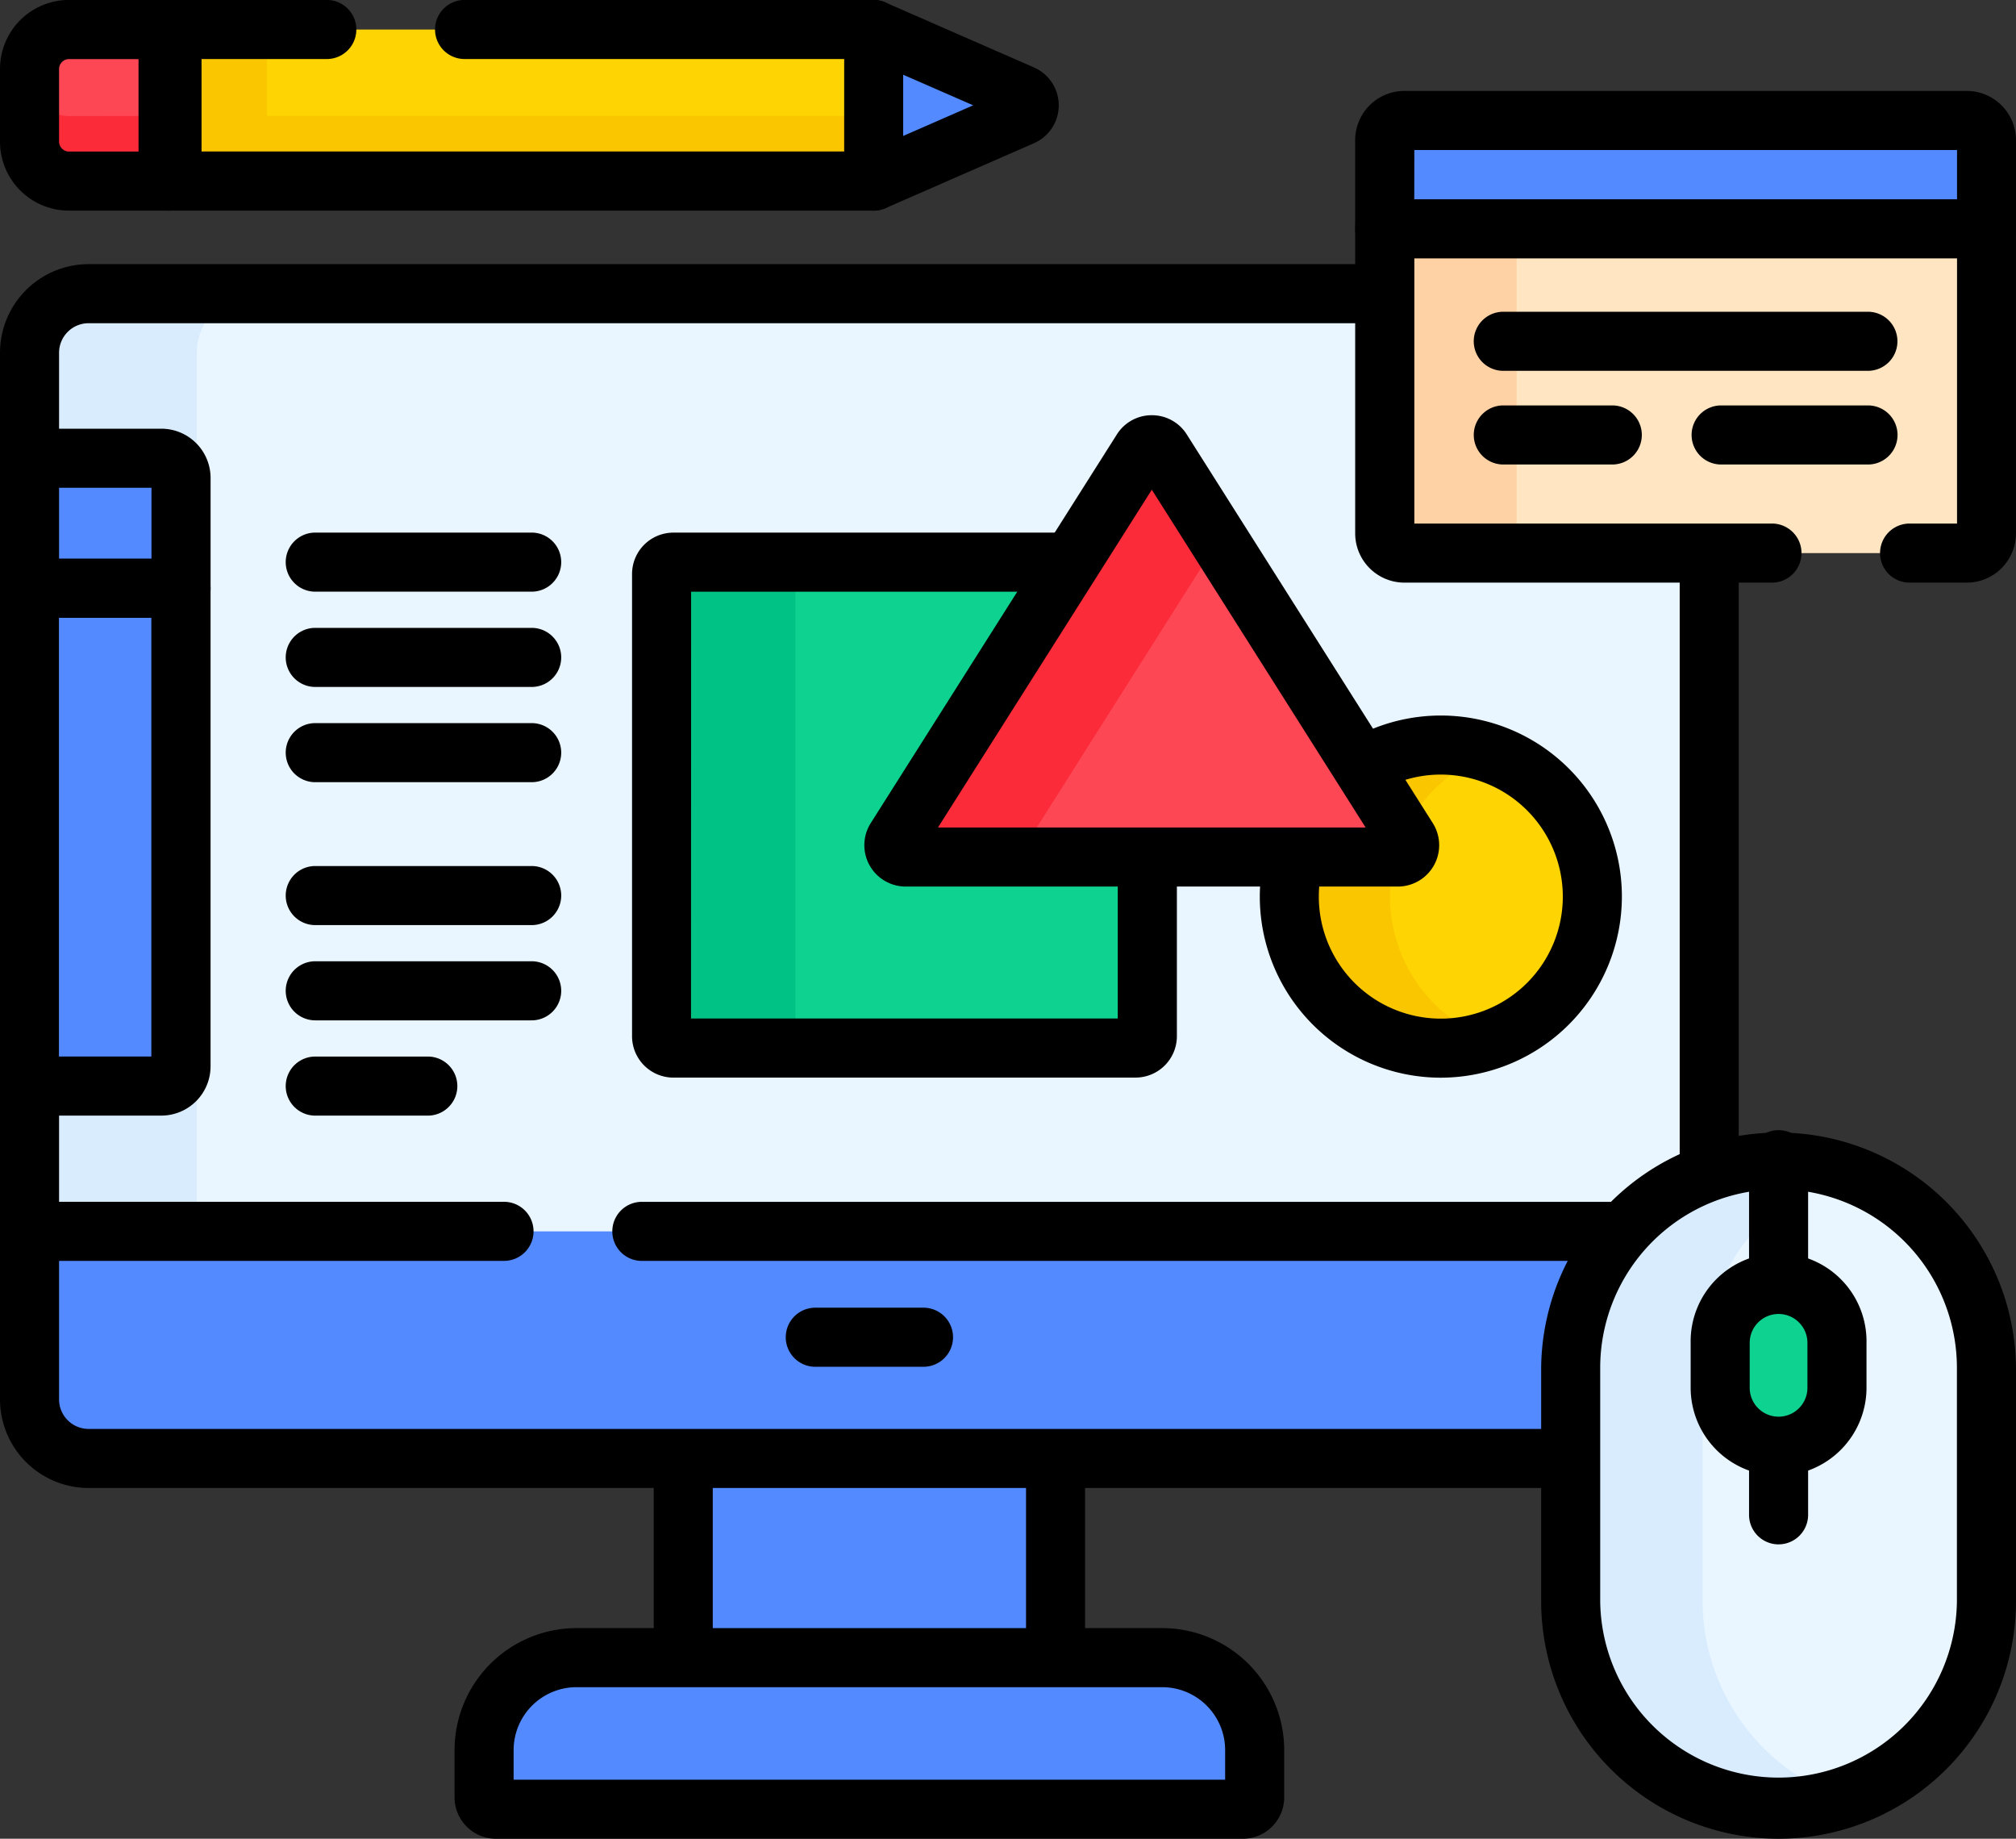 <svg xmlns="http://www.w3.org/2000/svg" xmlns:xlink="http://www.w3.org/1999/xlink" width="80.723" height="73.609" viewBox="0 0 80.723 73.609">
  <rect x="0" y="0" width="80.723" height="73.609" fill="#333333" stroke="none"/>
  <defs>
    <clipPath id="clip-path">
      <rect id="Rectángulo_403271" data-name="Rectángulo 403271" width="80.723" height="73.609" fill="none"/>
    </clipPath>
  </defs>
  <g id="Grupo_1101500" data-name="Grupo 1101500" transform="translate(-673.638 -3382)">
    <g id="Grupo_1101430" data-name="Grupo 1101430" transform="translate(673.638 3382)">
      <rect id="Rectángulo_403268" data-name="Rectángulo 403268" width="14.907" height="8.289" transform="translate(27.357 58.228)" fill="#548aff"/>
      <rect id="Rectángulo_403269" data-name="Rectángulo 403269" width="5.349" height="8.289" transform="translate(27.357 58.228)" fill="#548aff"/>
      <g id="Grupo_1101429" data-name="Grupo 1101429">
        <g id="Grupo_1101428" data-name="Grupo 1101428" clip-path="url(#clip-path)">
          <path id="Trazado_912330" data-name="Trazado 912330" d="M237.447,493.083H222.539a1.182,1.182,0,0,1-1.182-1.182v-8.289a1.182,1.182,0,0,1,1.182-1.182h14.908a1.182,1.182,0,0,1,1.182,1.182V491.9a1.182,1.182,0,0,1-1.182,1.182m-13.725-2.365h12.543v-5.924H223.722Z" transform="translate(-195.182 -425.383)"/>
          <path id="Trazado_912331" data-name="Trazado 912331" d="M76.41,415.546H10.825L10,415.7v6.726a2.365,2.365,0,0,0,2.365,2.365H74.892a2.365,2.365,0,0,0,2.365-2.365V415.7Z" transform="translate(-8.818 -366.409)" fill="#548aff"/>
          <path id="Trazado_912332" data-name="Trazado 912332" d="M16.7,422.429V415.7l.825-.158h-6.7L10,415.7v6.726a2.365,2.365,0,0,0,2.365,2.365h6.7a2.365,2.365,0,0,1-2.365-2.365" transform="translate(-8.818 -366.408)" fill="#548aff"/>
          <path id="Trazado_912333" data-name="Trazado 912333" d="M66.074,417.158H3.547A3.551,3.551,0,0,1,0,413.611v-6.726a1.182,1.182,0,0,1,2.365,0v6.726a1.184,1.184,0,0,0,1.182,1.182H66.074a1.184,1.184,0,0,0,1.182-1.182v-5.75a1.182,1.182,0,0,1,.552-2.3l.847.158a1.182,1.182,0,0,1,.966,1.162v6.726a3.551,3.551,0,0,1-3.547,3.547" transform="translate(0 -357.59)"/>
          <path id="Trazado_912334" data-name="Trazado 912334" d="M191.079,561.194H167.624a3.7,3.7,0,0,0-3.7,3.7v1.895a.473.473,0,0,0,.473.473h29.909a.473.473,0,0,0,.473-.473v-1.895a3.7,3.7,0,0,0-3.7-3.7" transform="translate(-144.541 -494.835)" fill="#548aff"/>
          <path id="Trazado_912335" data-name="Trazado 912335" d="M171.863,566.788v-1.895a3.7,3.7,0,0,1,3.7-3.7h-7.939a3.7,3.7,0,0,0-3.7,3.7v1.895a.473.473,0,0,0,.473.473h7.939a.473.473,0,0,1-.473-.473" transform="translate(-144.541 -494.835)" fill="#548aff"/>
          <path id="Trazado_912336" data-name="Trazado 912336" d="M185.488,559.626H155.579a1.657,1.657,0,0,1-1.655-1.655v-1.895a4.888,4.888,0,0,1,4.882-4.882h23.456a4.888,4.888,0,0,1,4.882,4.882v1.895a1.657,1.657,0,0,1-1.655,1.655m-29.2-2.365h28.49v-1.185a2.52,2.52,0,0,0-2.517-2.517H158.806a2.52,2.52,0,0,0-2.517,2.517Z" transform="translate(-135.723 -486.017)"/>
          <path id="Trazado_912337" data-name="Trazado 912337" d="M77.257,136.962H10V101.789a2.365,2.365,0,0,1,2.365-2.365H77.257Z" transform="translate(-8.818 -87.667)" fill="#eaf6ff"/>
          <path id="Trazado_912338" data-name="Trazado 912338" d="M19.066,99.424h-6.7A2.365,2.365,0,0,0,10,101.789v35.173h6.7V101.789a2.365,2.365,0,0,1,2.365-2.365" transform="translate(-8.818 -87.667)" fill="#d8ecfe"/>
          <path id="Trazado_912339" data-name="Trazado 912339" d="M68.439,129.328H25.7a1.182,1.182,0,1,1,0-2.365H67.257V91.79H3.547a1.184,1.184,0,0,0-1.182,1.182v33.99H20.181a1.182,1.182,0,1,1,0,2.365h-19A1.183,1.183,0,0,1,0,128.145V92.972a3.551,3.551,0,0,1,3.547-3.547H68.439a1.183,1.183,0,0,1,1.182,1.182v37.538a1.183,1.183,0,0,1-1.182,1.182" transform="translate(0 -78.851)"/>
          <path id="Trazado_912340" data-name="Trazado 912340" d="M448.721,258.265a6.067,6.067,0,1,1-6.067-6.067,6.067,6.067,0,0,1,6.067,6.067" transform="translate(-384.962 -222.376)" fill="#fed402"/>
          <path id="Trazado_912341" data-name="Trazado 912341" d="M440.617,258.265a6.068,6.068,0,0,1,4.052-5.723,6.067,6.067,0,1,0,0,11.446,6.068,6.068,0,0,1-4.052-5.723" transform="translate(-384.962 -222.376)" fill="#fac600"/>
          <path id="Trazado_912342" data-name="Trazado 912342" d="M433.838,256.7a7.249,7.249,0,1,1,7.249-7.249,7.258,7.258,0,0,1-7.249,7.249m0-12.134a4.885,4.885,0,1,0,4.884,4.885,4.89,4.89,0,0,0-4.884-4.885" transform="translate(-376.145 -213.558)"/>
          <path id="Trazado_912343" data-name="Trazado 912343" d="M540.2,418.612h0a8.349,8.349,0,0,1-8.324-8.324v-9.353a8.324,8.324,0,0,1,16.648,0v9.353a8.349,8.349,0,0,1-8.324,8.324" transform="translate(-468.982 -346.186)" fill="#eaf6ff"/>
          <path id="Trazado_912344" data-name="Trazado 912344" d="M537.156,410.288v-9.353a8.355,8.355,0,0,1,5.683-7.89,8.25,8.25,0,0,0-2.641-.435h0a8.349,8.349,0,0,0-8.324,8.324v9.353a8.349,8.349,0,0,0,8.324,8.324h0a8.25,8.25,0,0,0,2.641-.435,8.355,8.355,0,0,1-5.683-7.89" transform="translate(-468.982 -346.186)" fill="#d8ecfe"/>
          <path id="Trazado_912345" data-name="Trazado 912345" d="M531.38,410.977a9.517,9.517,0,0,1-9.507-9.507v-9.353a9.507,9.507,0,0,1,19.013,0v9.353a9.518,9.518,0,0,1-9.507,9.507m0-26a7.15,7.15,0,0,0-7.142,7.142v9.353a7.142,7.142,0,0,0,14.283,0v-9.353a7.15,7.15,0,0,0-7.142-7.142" transform="translate(-460.163 -337.368)"/>
          <path id="Trazado_912346" data-name="Trazado 912346" d="M593.451,399.193a1.183,1.183,0,0,1-1.182-1.182V383.793a1.182,1.182,0,1,1,2.365,0V398.01a1.183,1.183,0,0,1-1.182,1.182" transform="translate(-522.235 -337.368)"/>
          <path id="Trazado_912347" data-name="Trazado 912347" d="M584.835,441.312h0a2.338,2.338,0,0,1-2.338-2.338v-1.8a2.338,2.338,0,1,1,4.676,0v1.8a2.338,2.338,0,0,1-2.338,2.338" transform="translate(-513.619 -383.419)" fill="#0ed290"/>
          <path id="Trazado_912348" data-name="Trazado 912348" d="M576.017,433.677a3.525,3.525,0,0,1-3.521-3.521v-1.8a3.521,3.521,0,1,1,7.041,0v1.8a3.525,3.525,0,0,1-3.521,3.521m0-6.475a1.157,1.157,0,0,0-1.156,1.156v1.8a1.156,1.156,0,1,0,2.312,0v-1.8a1.157,1.157,0,0,0-1.156-1.156" transform="translate(-504.8 -374.601)"/>
          <path id="Trazado_912349" data-name="Trazado 912349" d="M243.007,209.766H224.5a.473.473,0,0,1-.473-.473V190.787a.473.473,0,0,1,.473-.473h18.506a.473.473,0,0,1,.473.473v18.506a.473.473,0,0,1-.473.473" transform="translate(-197.537 -167.81)" fill="#0ed290"/>
          <path id="Trazado_912350" data-name="Trazado 912350" d="M229.384,209.292V190.786a.473.473,0,0,1,.473-.473H224.5a.473.473,0,0,0-.473.473v18.506a.473.473,0,0,0,.473.473h5.357a.473.473,0,0,1-.473-.473" transform="translate(-197.537 -167.809)" fill="#00c285"/>
          <path id="Trazado_912351" data-name="Trazado 912351" d="M234.188,202.131H215.682a1.657,1.657,0,0,1-1.655-1.655V181.969a1.657,1.657,0,0,1,1.655-1.655h18.506a1.657,1.657,0,0,1,1.655,1.655v18.506a1.657,1.657,0,0,1-1.655,1.655m-17.8-2.365h17.087V182.679H216.392Z" transform="translate(-188.719 -158.992)"/>
          <path id="Trazado_912352" data-name="Trazado 912352" d="M106.6,182.678H97.934a1.182,1.182,0,1,1,0-2.365H106.6a1.182,1.182,0,0,1,0,2.365" transform="translate(-85.311 -158.992)"/>
          <path id="Trazado_912353" data-name="Trazado 912353" d="M106.6,214.928H97.934a1.182,1.182,0,1,1,0-2.365H106.6a1.182,1.182,0,1,1,0,2.365" transform="translate(-85.311 -187.428)"/>
          <path id="Trazado_912354" data-name="Trazado 912354" d="M106.6,247.179H97.934a1.182,1.182,0,1,1,0-2.365H106.6a1.182,1.182,0,0,1,0,2.365" transform="translate(-85.311 -215.866)"/>
          <path id="Trazado_912355" data-name="Trazado 912355" d="M106.6,295.555H97.934a1.182,1.182,0,1,1,0-2.365H106.6a1.182,1.182,0,1,1,0,2.365" transform="translate(-85.311 -258.521)"/>
          <path id="Trazado_912356" data-name="Trazado 912356" d="M106.6,327.806H97.934a1.182,1.182,0,1,1,0-2.365H106.6a1.182,1.182,0,0,1,0,2.365" transform="translate(-85.311 -286.959)"/>
          <path id="Trazado_912357" data-name="Trazado 912357" d="M102.441,360.057H97.934a1.182,1.182,0,0,1,0-2.365h4.507a1.182,1.182,0,0,1,0,2.365" transform="translate(-85.311 -315.396)"/>
          <path id="Trazado_912358" data-name="Trazado 912358" d="M312.608,150.789l-9.851,15.558a.473.473,0,0,0,.4.726h19.7a.473.473,0,0,0,.4-.726l-9.851-15.558a.473.473,0,0,0-.8,0" transform="translate(-266.892 -132.765)" fill="#fd4755"/>
          <path id="Trazado_912359" data-name="Trazado 912359" d="M308.117,166.347l7.571-11.958-2.28-3.6a.473.473,0,0,0-.8,0l-9.85,15.558a.473.473,0,0,0,.4.726h5.358a.473.473,0,0,1-.4-.726" transform="translate(-266.893 -132.765)" fill="#fb2b3a"/>
          <path id="Trazado_912360" data-name="Trazado 912360" d="M314.046,159.439h-19.7a1.656,1.656,0,0,1-1.4-2.541L302.8,141.34a1.647,1.647,0,0,1,1.4-.77h0a1.647,1.647,0,0,1,1.4.77l9.85,15.558a1.656,1.656,0,0,1-1.4,2.541m-18.412-2.365h17.123L304.2,143.552Zm8.162-15.1h0Z" transform="translate(-258.08 -123.948)"/>
          <path id="Trazado_912361" data-name="Trazado 912361" d="M10,219.042h5.279a.788.788,0,0,0,.788-.788V199.108H10Z" transform="translate(-8.818 -175.564)" fill="#548aff"/>
          <path id="Trazado_912362" data-name="Trazado 912362" d="M6.461,211.407H1.182A1.183,1.183,0,0,1,0,210.225V190.29a1.183,1.183,0,0,1,1.182-1.182H7.249a1.183,1.183,0,0,1,1.182,1.182v19.146a1.973,1.973,0,0,1-1.971,1.971m-4.1-2.365h3.7V191.473h-3.7Z" transform="translate(0 -166.747)"/>
          <path id="Trazado_912363" data-name="Trazado 912363" d="M16.068,160.329H10v-5.2H15.28a.788.788,0,0,1,.788.788Z" transform="translate(-8.818 -136.786)" fill="#548aff"/>
          <path id="Trazado_912364" data-name="Trazado 912364" d="M7.25,152.7H1.183A1.182,1.182,0,0,1,0,151.513v-5.2a1.182,1.182,0,0,1,1.182-1.182H6.462A1.973,1.973,0,0,1,8.433,147.1v4.412A1.182,1.182,0,0,1,7.25,152.7M2.366,150.33h3.7v-2.835h-3.7Z" transform="translate(-0.001 -127.969)"/>
          <path id="Trazado_912365" data-name="Trazado 912365" d="M469.689,90.414h22.518a.788.788,0,0,0,.788-.788v-12.2H468.9v12.2a.788.788,0,0,0,.788.788" transform="translate(-413.455 -68.272)" fill="#ffe5c2"/>
          <path id="Trazado_912366" data-name="Trazado 912366" d="M474.183,89.627v-12.2H468.9v12.2a.789.789,0,0,0,.788.788h5.282a.788.788,0,0,1-.788-.788" transform="translate(-413.455 -68.273)" fill="#fed2a4"/>
          <path id="Trazado_912367" data-name="Trazado 912367" d="M483.39,82.78H481.1a1.182,1.182,0,0,1,0-2.365H483V69.794h-21.73V80.415h14.32a1.182,1.182,0,0,1,0,2.365H460.872a1.973,1.973,0,0,1-1.971-1.971v-12.2a1.183,1.183,0,0,1,1.182-1.182h24.095a1.183,1.183,0,0,1,1.182,1.182v12.2a1.973,1.973,0,0,1-1.971,1.971" transform="translate(-404.638 -59.456)"/>
          <path id="Trazado_912368" data-name="Trazado 912368" d="M514.8,107.908H500.2a1.182,1.182,0,0,1,0-2.365H514.8a1.182,1.182,0,0,1,0,2.365" transform="translate(-440.007 -93.063)"/>
          <path id="Trazado_912369" data-name="Trazado 912369" d="M504.559,139.617H500.2a1.182,1.182,0,1,1,0-2.365h4.364a1.182,1.182,0,0,1,0,2.365" transform="translate(-440.006 -121.022)"/>
          <path id="Trazado_912370" data-name="Trazado 912370" d="M579.882,139.617H574a1.182,1.182,0,1,1,0-2.365h5.881a1.182,1.182,0,1,1,0,2.365" transform="translate(-505.084 -121.022)"/>
          <path id="Trazado_912371" data-name="Trazado 912371" d="M493,45.114H468.9V41.568a.788.788,0,0,1,.788-.788h22.518a.788.788,0,0,1,.788.788Z" transform="translate(-413.456 -35.958)" fill="#548aff"/>
          <path id="Trazado_912372" data-name="Trazado 912372" d="M474.972,40.779H469.69a.788.788,0,0,0-.788.788v3.545h5.282V41.567a.788.788,0,0,1,.788-.788" transform="translate(-413.456 -35.957)" fill="#548aff"/>
          <path id="Trazado_912373" data-name="Trazado 912373" d="M484.178,37.478H460.083A1.183,1.183,0,0,1,458.9,36.3V32.751a1.973,1.973,0,0,1,1.971-1.971H483.39a1.973,1.973,0,0,1,1.971,1.971V36.3a1.183,1.183,0,0,1-1.182,1.182m-22.912-2.365H483V33.145h-21.73Z" transform="translate(-404.638 -27.14)"/>
          <path id="Trazado_912374" data-name="Trazado 912374" d="M271.585,445.08h-4.333a1.182,1.182,0,0,1,0-2.365h4.333a1.182,1.182,0,0,1,0,2.365" transform="translate(-234.607 -390.365)"/>
          <path id="Trazado_912375" data-name="Trazado 912375" d="M15.7,10.361,15.547,10h-3.97A1.577,1.577,0,0,0,10,11.579v2.914a1.577,1.577,0,0,0,1.577,1.577h3.97l.158-.37Z" transform="translate(-8.818 -8.819)" fill="#fd4755"/>
          <path id="Trazado_912376" data-name="Trazado 912376" d="M11.578,27.5A1.577,1.577,0,0,1,10,25.919v2.608A1.577,1.577,0,0,0,11.578,30.1h3.97l.158-.37V27.125l-.158.37Z" transform="translate(-8.818 -22.854)" fill="#fb2b3a"/>
          <path id="Trazado_912377" data-name="Trazado 912377" d="M300.627,12.6,294.684,10l-.158.318V15.7l.158.364,5.943-2.6a.473.473,0,0,0,0-.867" transform="translate(-259.699 -8.819)" fill="#548aff"/>
          <path id="Trazado_912378" data-name="Trazado 912378" d="M301.8,25.5l-1.99-.871-3.953,1.729v2.608l5.943-2.6a.473.473,0,0,0,0-.867" transform="translate(-260.875 -21.715)" fill="#548aff"/>
          <path id="Trazado_912379" data-name="Trazado 912379" d="M285.865,8.432a1.183,1.183,0,0,1-1.085-.712l-.158-.364a1.182,1.182,0,0,1-.1-.47V1.5a1.182,1.182,0,0,1,.123-.525l.158-.318A1.182,1.182,0,0,1,286.339.1l5.943,2.6h0a1.655,1.655,0,0,1,0,3.033l-5.943,2.6a1.184,1.184,0,0,1-.474.1m1.025-5.51V5.511l2.959-1.295Z" transform="translate(-250.881 0)"/>
          <rect id="Rectángulo_403270" data-name="Rectángulo 403270" width="28.255" height="6.067" transform="translate(6.73 1.183)" fill="#fed402"/>
          <path id="Trazado_912380" data-name="Trazado 912380" d="M60.869,13.462V10H56.911V16.07H85.166V13.462Z" transform="translate(-50.181 -8.82)" fill="#fac600"/>
          <path id="Trazado_912381" data-name="Trazado 912381" d="M76.348,8.434H48.093a1.183,1.183,0,0,1-1.182-1.182V1.184A1.183,1.183,0,0,1,48.093,0H54.45a1.182,1.182,0,1,1,0,2.365H49.276v3.7h25.89v-3.7h-15.2a1.182,1.182,0,0,1,0-2.365h16.38a1.183,1.183,0,0,1,1.182,1.182V7.252a1.183,1.183,0,0,1-1.182,1.182" transform="translate(-41.364 -0.002)"/>
          <path id="Trazado_912382" data-name="Trazado 912382" d="M6.73,8.434H2.759A2.762,2.762,0,0,1,0,5.675V2.761A2.762,2.762,0,0,1,2.759,0H6.73A1.182,1.182,0,0,1,7.812.709l.158.359a1.181,1.181,0,0,1,.1.475V6.881a1.181,1.181,0,0,1-.094.463l-.158.371a1.183,1.183,0,0,1-1.088.72M2.759,2.367a.4.4,0,0,0-.394.394V5.675a.4.4,0,0,0,.394.394H5.7v-3.7Z" transform="translate(0 -0.002)"/>
        </g>
      </g>
    </g>
  </g>
</svg>
